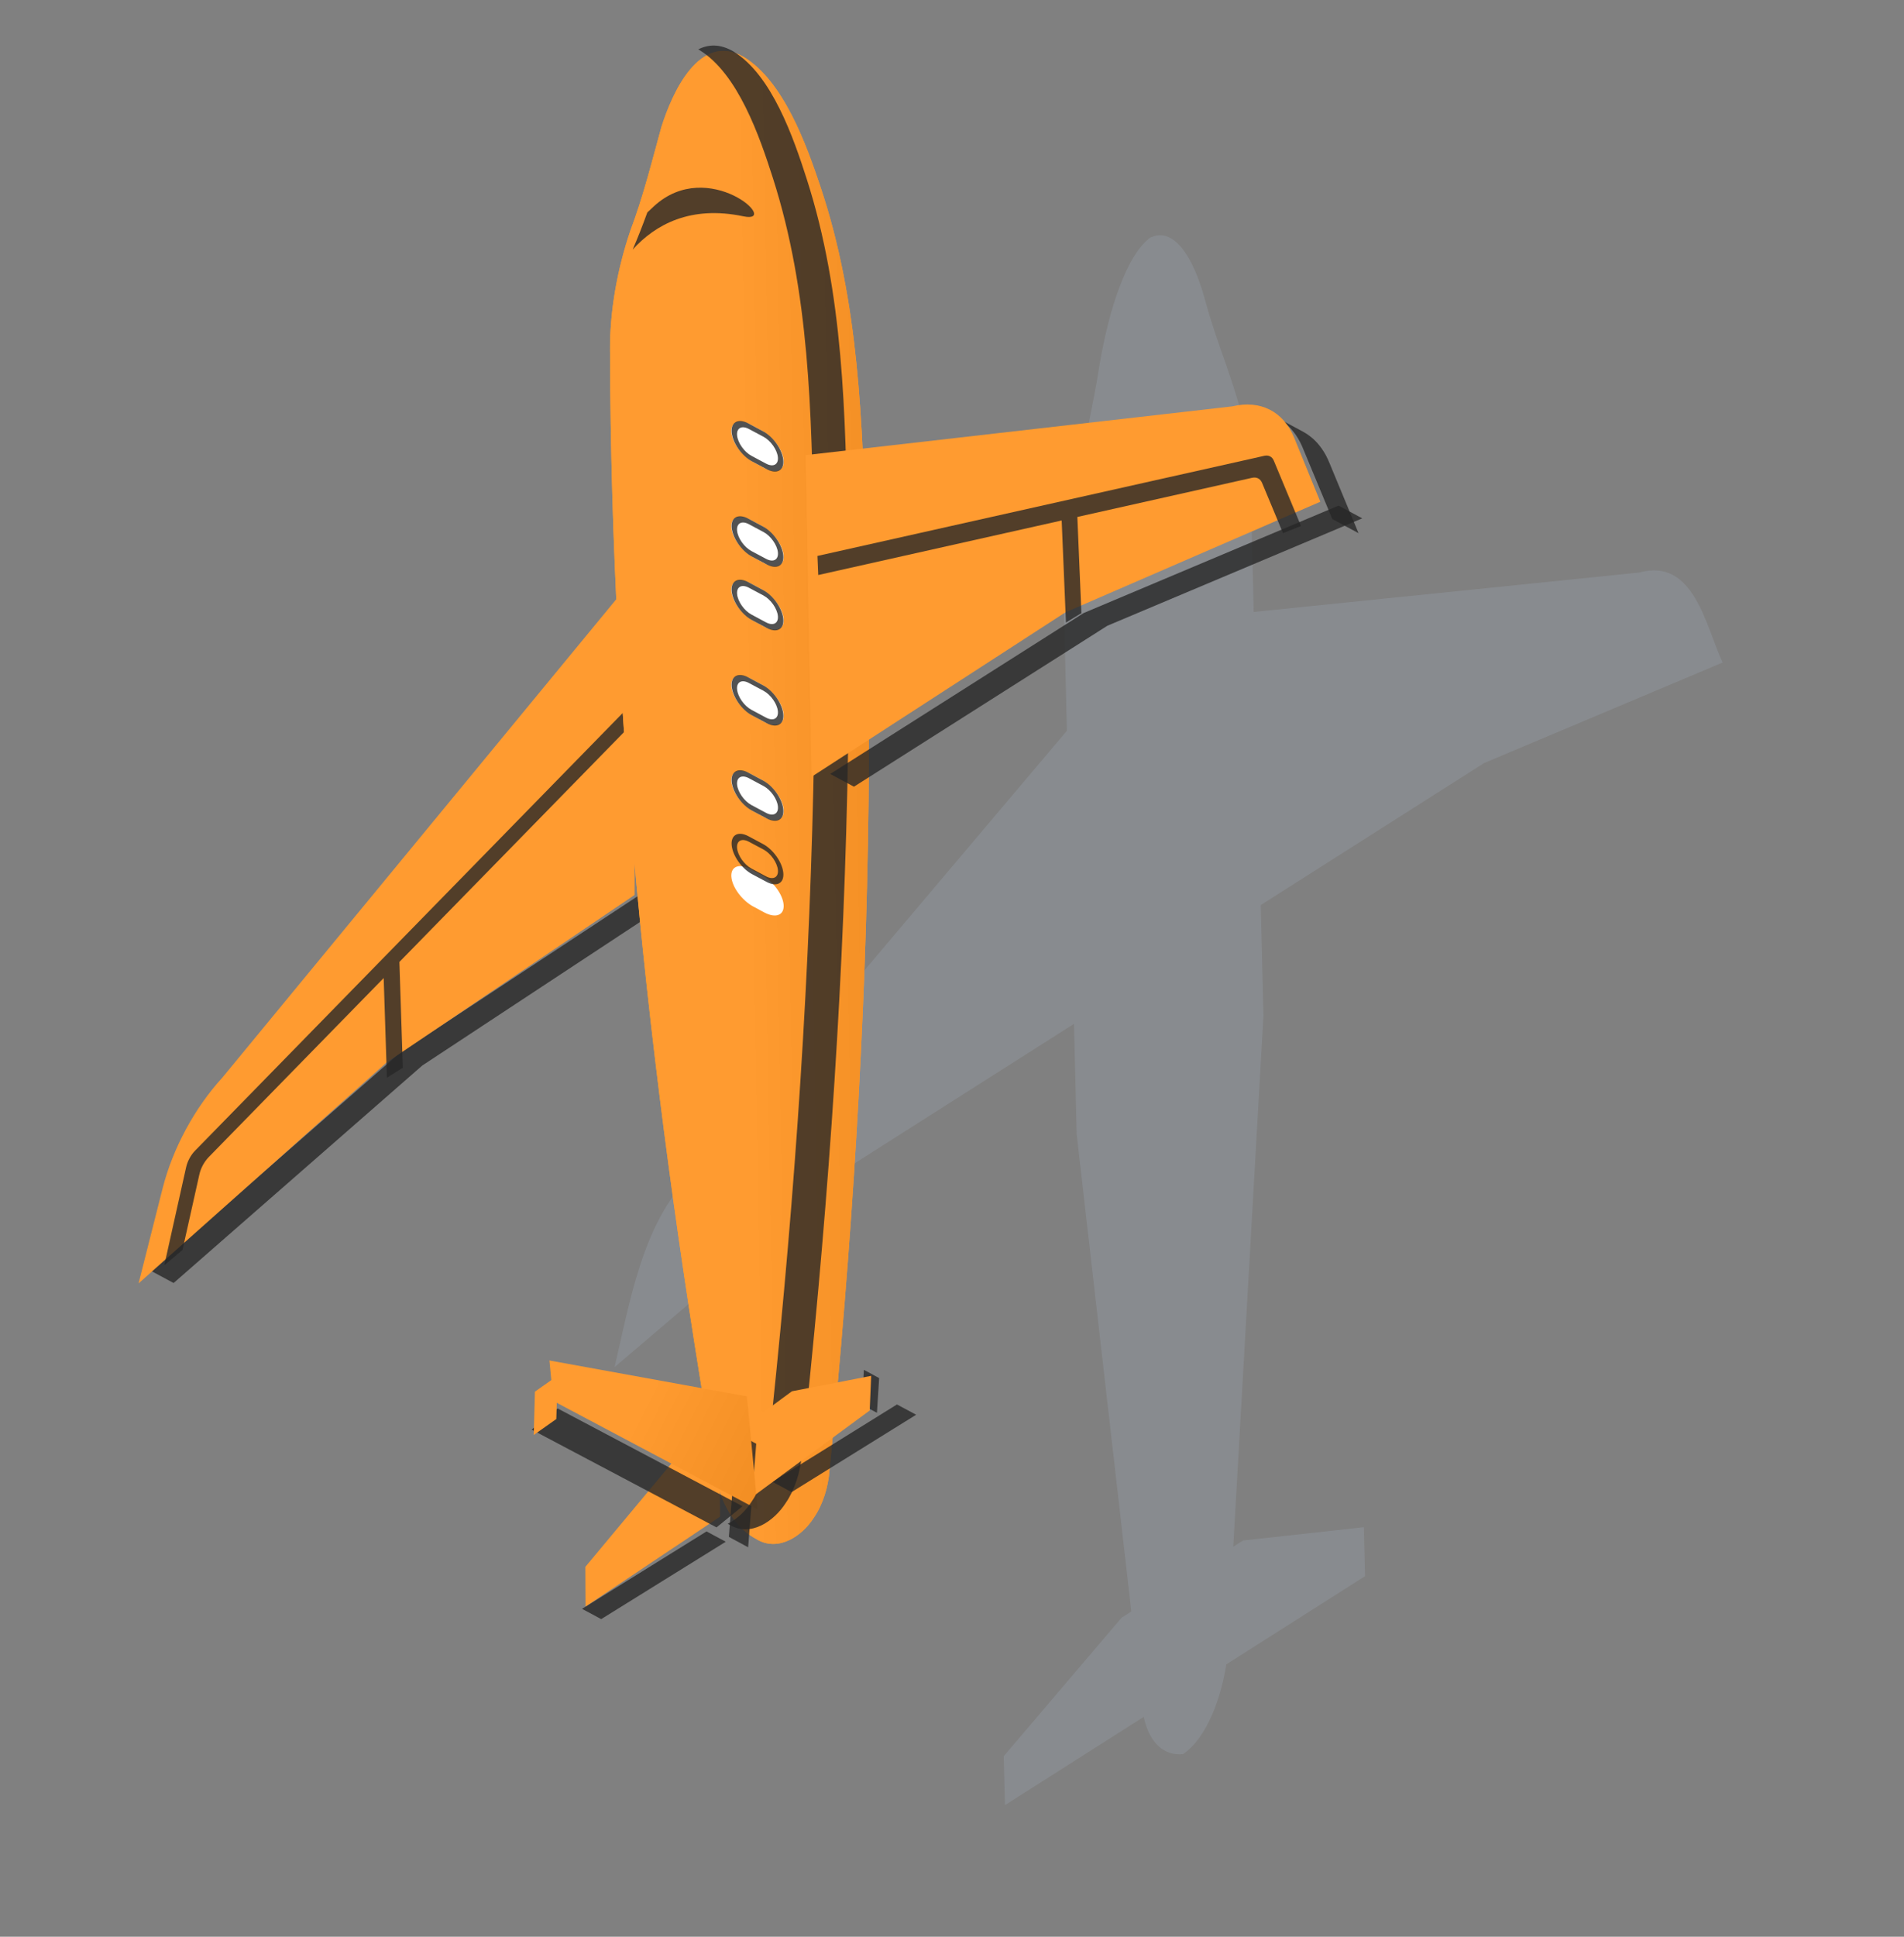 <svg width="60" height="61" viewBox="0 0 60 61" fill="none" xmlns="http://www.w3.org/2000/svg">
<rect x="0" y="0" width="60" height="61" fill="#808080" stroke="none"/>
<path opacity="0.2" d="M54.286 20.867C53.75 19.739 53.392 17.556 51.662 18.032L39.507 19.275L39.404 15.032L39.403 15.033C39.38 12.977 38.478 11.339 37.967 9.422C37.58 8.007 36.96 7.164 36.281 7.473L36.28 7.463C36.279 7.464 36.277 7.465 36.275 7.467L36.274 7.467C36.248 7.487 36.22 7.505 36.19 7.521C36.188 7.522 36.187 7.523 36.184 7.525L36.185 7.535C35.511 8.086 34.95 9.679 34.642 11.536C34.291 13.808 33.454 16.616 33.519 18.773L33.517 18.774L33.621 23.016L21.776 37.026C20.252 38.462 19.825 41.116 19.367 43.059L20.398 42.181L20.921 41.736L26.807 36.72L27.231 36.45L33.845 32.247L33.928 35.683L33.925 35.685C33.928 35.703 33.931 35.741 33.93 35.761L33.933 35.759L35.651 50.756L35.346 50.95L31.631 55.312L31.669 56.854L36.043 54.074C36.217 54.916 36.702 55.307 37.28 55.248C38.029 54.752 38.491 53.444 38.642 52.422L43.016 49.643L42.979 48.101L39.169 48.52L38.863 48.714L39.812 32.023L39.815 32.021C39.814 32.002 39.814 31.961 39.816 31.94L39.813 31.942L39.729 28.506L46.343 24.303L46.767 24.034L52.714 21.529L53.242 21.307L54.286 20.867Z" fill="#ACBCCF"/>
<path d="M12.588 33.172L4.751 40.023L5.471 40.41L13.308 33.559L21.163 28.384L20.443 27.997L12.588 33.172Z" fill="#272727" fill-opacity="0.8"/>
<path d="M20.224 18.145L20.993 18.558L21.28 28.91L20.511 28.496L20.224 18.145Z" fill="#272727" fill-opacity="0.8"/>
<path d="M20.006 18.163L19.999 28.188L12.183 33.464L4.367 40.422L5.126 37.423C5.444 36.173 6.132 34.898 7 33.949L20.006 18.163Z" fill="#FF9B30"/>
<path d="M6.151 36.237C6.013 36.377 5.908 36.572 5.865 36.765L5.177 39.853L5.751 39.37L6.282 36.993C6.326 36.792 6.437 36.588 6.58 36.441L12.091 30.804L12.193 33.951L12.227 33.923L12.694 33.632L12.586 30.298L20.263 22.446L20.243 21.823L6.539 35.841L6.151 36.237Z" fill="#272727" fill-opacity="0.8"/>
<path d="M23.439 1.795C22.04 0.989 21.177 2.934 20.84 4.009C20.534 5.12 20.267 6.198 19.862 7.272L19.874 7.238C19.456 8.463 19.21 9.79 19.223 11.102C19.223 11.099 19.223 11.096 19.224 11.093C19.257 23.084 20.567 34.919 22.614 46.72C22.753 47.325 23.069 47.935 23.599 48.328C23.596 48.326 23.593 48.323 23.588 48.32C23.674 48.384 23.759 48.437 23.854 48.486L23.846 48.482C24.518 48.883 25.268 48.396 25.647 47.8C25.928 47.394 26.103 46.833 26.14 46.302C26.837 39.306 27.289 32.283 27.37 25.253C27.402 22.548 27.378 19.843 27.294 17.139C27.174 13.326 27.079 9.535 25.854 5.881C25.413 4.563 24.695 2.557 23.439 1.795Z" fill="#FF9B30"/>
<path d="M23.439 1.795C22.04 0.989 21.177 2.934 20.84 4.009C20.534 5.12 20.267 6.198 19.862 7.272L19.874 7.238C19.456 8.463 19.21 9.79 19.223 11.102C19.223 11.099 19.223 11.096 19.224 11.093C19.257 23.084 20.567 34.919 22.614 46.72C22.753 47.325 23.069 47.935 23.599 48.328C23.596 48.326 23.593 48.323 23.588 48.32C23.674 48.384 23.759 48.437 23.854 48.486L23.846 48.482C24.518 48.883 25.268 48.396 25.647 47.8C25.928 47.394 26.103 46.833 26.14 46.302C26.837 39.306 27.289 32.283 27.37 25.253C27.402 22.548 27.378 19.843 27.294 17.139C27.174 13.326 27.079 9.535 25.854 5.881C25.413 4.563 24.695 2.557 23.439 1.795Z" fill="url(#paint0_linear_2016_443)"/>
<path d="M23.224 45.145L23.831 45.472L23.576 48.733L22.968 48.406L23.224 45.145Z" fill="#272727" fill-opacity="0.8"/>
<path d="M22.265 48.234L22.87 48.559L18.945 50.996L18.342 50.672L22.265 48.234Z" fill="#272727" fill-opacity="0.8"/>
<path d="M22.678 44.921L22.69 47.77L18.452 50.6L18.446 49.35L21.46 45.734L22.678 44.921Z" fill="#FF9B30"/>
<path d="M24.694 28.496C24.72 28.823 24.45 28.932 24.09 28.741L23.744 28.556C23.385 28.364 23.073 27.944 23.047 27.617C23.021 27.291 23.292 27.181 23.651 27.373L23.997 27.558C24.357 27.75 24.669 28.17 24.694 28.496Z" fill="white"/>
<path d="M24.044 26.583L23.584 26.337C23.263 26.166 23.026 26.294 23.057 26.623C23.088 26.952 23.375 27.359 23.697 27.531L24.157 27.776C24.479 27.948 24.715 27.82 24.684 27.491C24.653 27.162 24.366 26.754 24.044 26.583ZM23.601 26.512L24.061 26.757C24.288 26.879 24.491 27.167 24.514 27.4C24.536 27.633 24.368 27.723 24.14 27.602L23.681 27.356C23.453 27.235 23.25 26.947 23.227 26.713C23.205 26.481 23.373 26.39 23.601 26.512Z" fill="#272727" fill-opacity="0.8"/>
<path d="M24.694 25.496C24.72 25.823 24.45 25.932 24.09 25.741L23.744 25.556C23.385 25.364 23.073 24.944 23.047 24.617C23.021 24.291 23.292 24.181 23.651 24.373L23.997 24.558C24.357 24.749 24.669 25.17 24.694 25.496Z" fill="white"/>
<path d="M24.044 24.583L23.584 24.337C23.263 24.166 23.026 24.294 23.057 24.623C23.088 24.952 23.375 25.359 23.697 25.531L24.157 25.776C24.479 25.948 24.715 25.82 24.684 25.491C24.653 25.162 24.366 24.754 24.044 24.583ZM23.601 24.511L24.061 24.757C24.289 24.878 24.492 25.167 24.514 25.4C24.536 25.632 24.369 25.723 24.141 25.602L23.681 25.356C23.453 25.235 23.25 24.946 23.227 24.713C23.206 24.48 23.373 24.39 23.601 24.511Z" fill="#272727" fill-opacity="0.8"/>
<path d="M24.694 22.496C24.72 22.823 24.45 22.932 24.09 22.741L23.744 22.556C23.385 22.364 23.073 21.944 23.047 21.617C23.021 21.291 23.292 21.181 23.651 21.373L23.997 21.558C24.356 21.749 24.669 22.17 24.694 22.496Z" fill="white"/>
<path d="M24.044 21.583L23.584 21.337C23.263 21.166 23.026 21.294 23.057 21.623C23.088 21.952 23.375 22.359 23.697 22.531L24.157 22.776C24.479 22.948 24.715 22.82 24.684 22.491C24.653 22.162 24.366 21.754 24.044 21.583ZM23.601 21.512L24.061 21.757C24.288 21.879 24.491 22.167 24.513 22.4C24.535 22.633 24.368 22.723 24.14 22.602L23.68 22.356C23.452 22.235 23.249 21.946 23.227 21.713C23.205 21.481 23.373 21.39 23.601 21.512Z" fill="#272727" fill-opacity="0.8"/>
<path d="M24.694 19.496C24.72 19.823 24.45 19.932 24.09 19.741L23.744 19.556C23.385 19.364 23.073 18.944 23.047 18.617C23.021 18.291 23.292 18.181 23.651 18.373L23.997 18.558C24.357 18.75 24.669 19.17 24.694 19.496Z" fill="white"/>
<path d="M24.044 18.583L23.584 18.337C23.263 18.166 23.026 18.294 23.057 18.623C23.088 18.952 23.375 19.359 23.697 19.531L24.157 19.776C24.479 19.948 24.715 19.82 24.684 19.491C24.653 19.162 24.366 18.754 24.044 18.583ZM23.601 18.512L24.061 18.757C24.288 18.879 24.491 19.167 24.513 19.4C24.535 19.633 24.368 19.723 24.14 19.602L23.681 19.356C23.453 19.235 23.25 18.947 23.228 18.714C23.205 18.481 23.373 18.39 23.601 18.512Z" fill="#272727" fill-opacity="0.8"/>
<path d="M24.694 17.496C24.72 17.823 24.45 17.932 24.09 17.741L23.744 17.556C23.385 17.364 23.073 16.944 23.047 16.617C23.021 16.291 23.292 16.181 23.651 16.373L23.997 16.558C24.357 16.75 24.669 17.17 24.694 17.496Z" fill="white"/>
<path d="M24.044 16.583L23.584 16.337C23.263 16.166 23.026 16.294 23.057 16.623C23.088 16.952 23.375 17.359 23.697 17.531L24.157 17.776C24.479 17.948 24.715 17.82 24.684 17.491C24.653 17.162 24.366 16.754 24.044 16.583ZM23.601 16.511L24.061 16.757C24.289 16.878 24.492 17.167 24.514 17.399C24.535 17.632 24.368 17.723 24.14 17.601L23.68 17.356C23.452 17.234 23.249 16.946 23.227 16.713C23.206 16.48 23.373 16.39 23.601 16.511Z" fill="#272727" fill-opacity="0.8"/>
<path d="M24.694 14.496C24.72 14.823 24.45 14.932 24.09 14.741L23.744 14.556C23.385 14.364 23.073 13.944 23.047 13.617C23.021 13.291 23.292 13.181 23.651 13.373L23.997 13.557C24.356 13.749 24.669 14.17 24.694 14.496Z" fill="white"/>
<path d="M24.044 13.583L23.584 13.337C23.263 13.166 23.026 13.294 23.057 13.623C23.088 13.952 23.375 14.359 23.697 14.531L24.157 14.776C24.479 14.948 24.715 14.82 24.684 14.491C24.653 14.162 24.366 13.754 24.044 13.583ZM23.601 13.512L24.061 13.757C24.288 13.879 24.491 14.167 24.513 14.4C24.535 14.633 24.368 14.723 24.14 14.602L23.68 14.356C23.452 14.235 23.249 13.946 23.227 13.713C23.206 13.481 23.373 13.39 23.601 13.512Z" fill="#272727" fill-opacity="0.8"/>
<path d="M23.4 47.441L22.579 48.107L16.753 45.027L17.574 44.361L23.4 47.441Z" fill="#272727" fill-opacity="0.8"/>
<path d="M17.531 44.694L16.82 45.196L16.857 43.832L17.569 43.329L17.531 44.694Z" fill="#FF9B30"/>
<path d="M17.314 42.85L23.536 43.98L23.756 46.267L23.878 47.542L17.436 44.125L17.314 42.85Z" fill="url(#paint1_linear_2016_443)"/>
<path d="M20.607 6.496C20.535 6.562 20.466 6.626 20.399 6.691C20.256 7.086 20.104 7.474 19.938 7.859C20.653 7.073 21.76 6.463 23.424 6.813C24.64 7.069 22.329 4.915 20.607 6.496Z" fill="#272727" fill-opacity="0.8"/>
<path d="M22.005 1.555C22.015 1.56 22.025 1.565 22.035 1.572C23.256 2.315 23.938 4.302 24.356 5.608C25.516 9.227 25.568 12.995 25.643 16.785C25.696 19.472 25.689 22.161 25.629 24.85C25.471 31.84 24.952 38.827 24.193 45.789C24.151 46.318 23.973 46.877 23.693 47.284C23.508 47.576 23.237 47.842 22.932 47.993C22.955 48.006 22.977 48.019 23.001 48.031L22.994 48.027C23.647 48.418 24.387 47.926 24.765 47.33C25.045 46.922 25.223 46.364 25.265 45.835C26.023 38.872 26.543 31.885 26.7 24.895C26.76 22.206 26.767 19.517 26.713 16.83C26.638 13.04 26.587 9.272 25.427 5.653C25.008 4.347 24.327 2.361 23.106 1.617C22.693 1.379 22.326 1.392 22.005 1.555Z" fill="#272727" fill-opacity="0.8"/>
<path d="M27.224 43.145L27.704 43.404L27.635 44.498L27.155 44.24L27.224 43.145Z" fill="#272727" fill-opacity="0.8"/>
<path d="M28.266 44.235L28.87 44.559L24.945 46.996L24.342 46.672L28.266 44.235Z" fill="#272727" fill-opacity="0.8"/>
<path d="M24.955 43.82L27.453 43.334L27.407 44.425L23.822 47.064L23.925 44.579L24.955 43.82Z" fill="#FF9B30"/>
<path d="M34.149 19.308L26.163 24.377L26.91 24.778L34.895 19.709L42.928 16.326L42.181 15.925L34.149 19.308Z" fill="#272727" fill-opacity="0.8"/>
<path d="M40.28 13.176C40.289 13.182 40.299 13.188 40.308 13.193C40.32 13.2 40.331 13.208 40.343 13.216C40.352 13.222 40.361 13.227 40.37 13.234C40.382 13.241 40.393 13.249 40.404 13.257C40.413 13.264 40.422 13.271 40.431 13.276C40.442 13.285 40.453 13.293 40.464 13.302C40.472 13.309 40.481 13.315 40.489 13.322C40.5 13.331 40.511 13.341 40.523 13.351C40.531 13.357 40.538 13.364 40.546 13.37C40.557 13.381 40.569 13.392 40.58 13.402C40.587 13.409 40.594 13.415 40.601 13.422C40.614 13.434 40.627 13.448 40.64 13.461C40.645 13.466 40.65 13.47 40.654 13.476C40.672 13.494 40.688 13.513 40.705 13.533C40.71 13.538 40.714 13.544 40.719 13.549C40.731 13.563 40.743 13.578 40.755 13.593C40.761 13.601 40.768 13.61 40.774 13.617C40.784 13.631 40.794 13.643 40.804 13.657C40.811 13.666 40.817 13.675 40.823 13.684C40.832 13.697 40.841 13.71 40.85 13.723C40.856 13.733 40.862 13.742 40.869 13.753C40.877 13.766 40.885 13.779 40.893 13.791C40.902 13.804 40.909 13.818 40.917 13.831C40.924 13.842 40.931 13.854 40.937 13.866C40.945 13.879 40.952 13.894 40.959 13.907C40.966 13.919 40.972 13.931 40.979 13.944C40.986 13.958 40.993 13.973 41 13.987C41.006 14 41.012 14.012 41.018 14.025C41.025 14.04 41.032 14.055 41.038 14.07C41.044 14.085 41.051 14.099 41.057 14.115L41.984 16.348L42.811 16.793L41.885 14.559C41.883 14.555 41.881 14.552 41.88 14.547C41.875 14.536 41.87 14.526 41.865 14.515C41.859 14.5 41.852 14.484 41.846 14.469C41.84 14.456 41.833 14.444 41.827 14.431C41.821 14.417 41.813 14.403 41.806 14.388C41.8 14.376 41.793 14.364 41.787 14.352C41.78 14.338 41.772 14.324 41.765 14.31C41.758 14.298 41.751 14.287 41.744 14.275C41.737 14.262 41.729 14.249 41.721 14.236C41.719 14.233 41.718 14.23 41.716 14.227C41.709 14.217 41.703 14.207 41.696 14.197C41.69 14.187 41.684 14.177 41.676 14.167C41.668 14.154 41.659 14.141 41.65 14.128C41.643 14.119 41.637 14.109 41.63 14.101C41.621 14.087 41.611 14.075 41.6 14.061C41.594 14.053 41.588 14.045 41.582 14.037C41.57 14.022 41.558 14.008 41.546 13.994C41.541 13.989 41.536 13.982 41.532 13.976L41.531 13.975C41.514 13.957 41.497 13.938 41.48 13.919C41.476 13.914 41.471 13.909 41.466 13.905C41.453 13.891 41.44 13.878 41.427 13.865C41.42 13.859 41.413 13.852 41.406 13.846C41.395 13.835 41.383 13.825 41.372 13.814C41.364 13.807 41.356 13.801 41.348 13.794C41.34 13.787 41.332 13.779 41.324 13.773C41.321 13.771 41.318 13.768 41.314 13.766C41.306 13.759 41.297 13.752 41.289 13.746C41.278 13.737 41.266 13.728 41.255 13.72C41.247 13.713 41.238 13.707 41.229 13.701C41.217 13.693 41.206 13.685 41.195 13.677C41.186 13.671 41.176 13.665 41.167 13.659C41.156 13.651 41.144 13.645 41.132 13.637C41.123 13.631 41.114 13.626 41.104 13.62C41.099 13.617 41.095 13.614 41.089 13.611C41.077 13.604 41.064 13.597 41.051 13.59L40.224 13.146C40.245 13.155 40.262 13.165 40.28 13.176Z" fill="#272727" fill-opacity="0.8"/>
<path d="M25.387 14.335L38.826 12.8C39.722 12.589 40.441 12.953 40.785 13.79L41.606 15.803L33.574 19.286L25.575 24.466L25.387 14.335Z" fill="#FF9B30"/>
<path d="M39.841 14.356C39.977 14.325 40.089 14.383 40.142 14.511L40.998 16.567L40.431 16.793L39.772 15.211C39.717 15.077 39.6 15.017 39.456 15.049L33.95 16.282L34.078 19.319L34.045 19.332L33.591 19.609L33.456 16.393L25.785 18.111L25.76 17.51L39.453 14.444L39.841 14.356Z" fill="#272727" fill-opacity="0.8"/>
<defs>
<linearGradient id="paint0_linear_2016_443" x1="-10.79" y1="25.764" x2="30.132" y2="25.074" gradientUnits="userSpaceOnUse">
<stop offset="0.838" stop-color="#FF9B30"/>
<stop offset="1" stop-color="#ED891E"/>
</linearGradient>
<linearGradient id="paint1_linear_2016_443" x1="16.053" y1="41.867" x2="26.01" y2="46.854" gradientUnits="userSpaceOnUse">
<stop offset="0.43" stop-color="#FF9B30"/>
<stop offset="1" stop-color="#ED891E"/>
</linearGradient>
</defs>
</svg>
